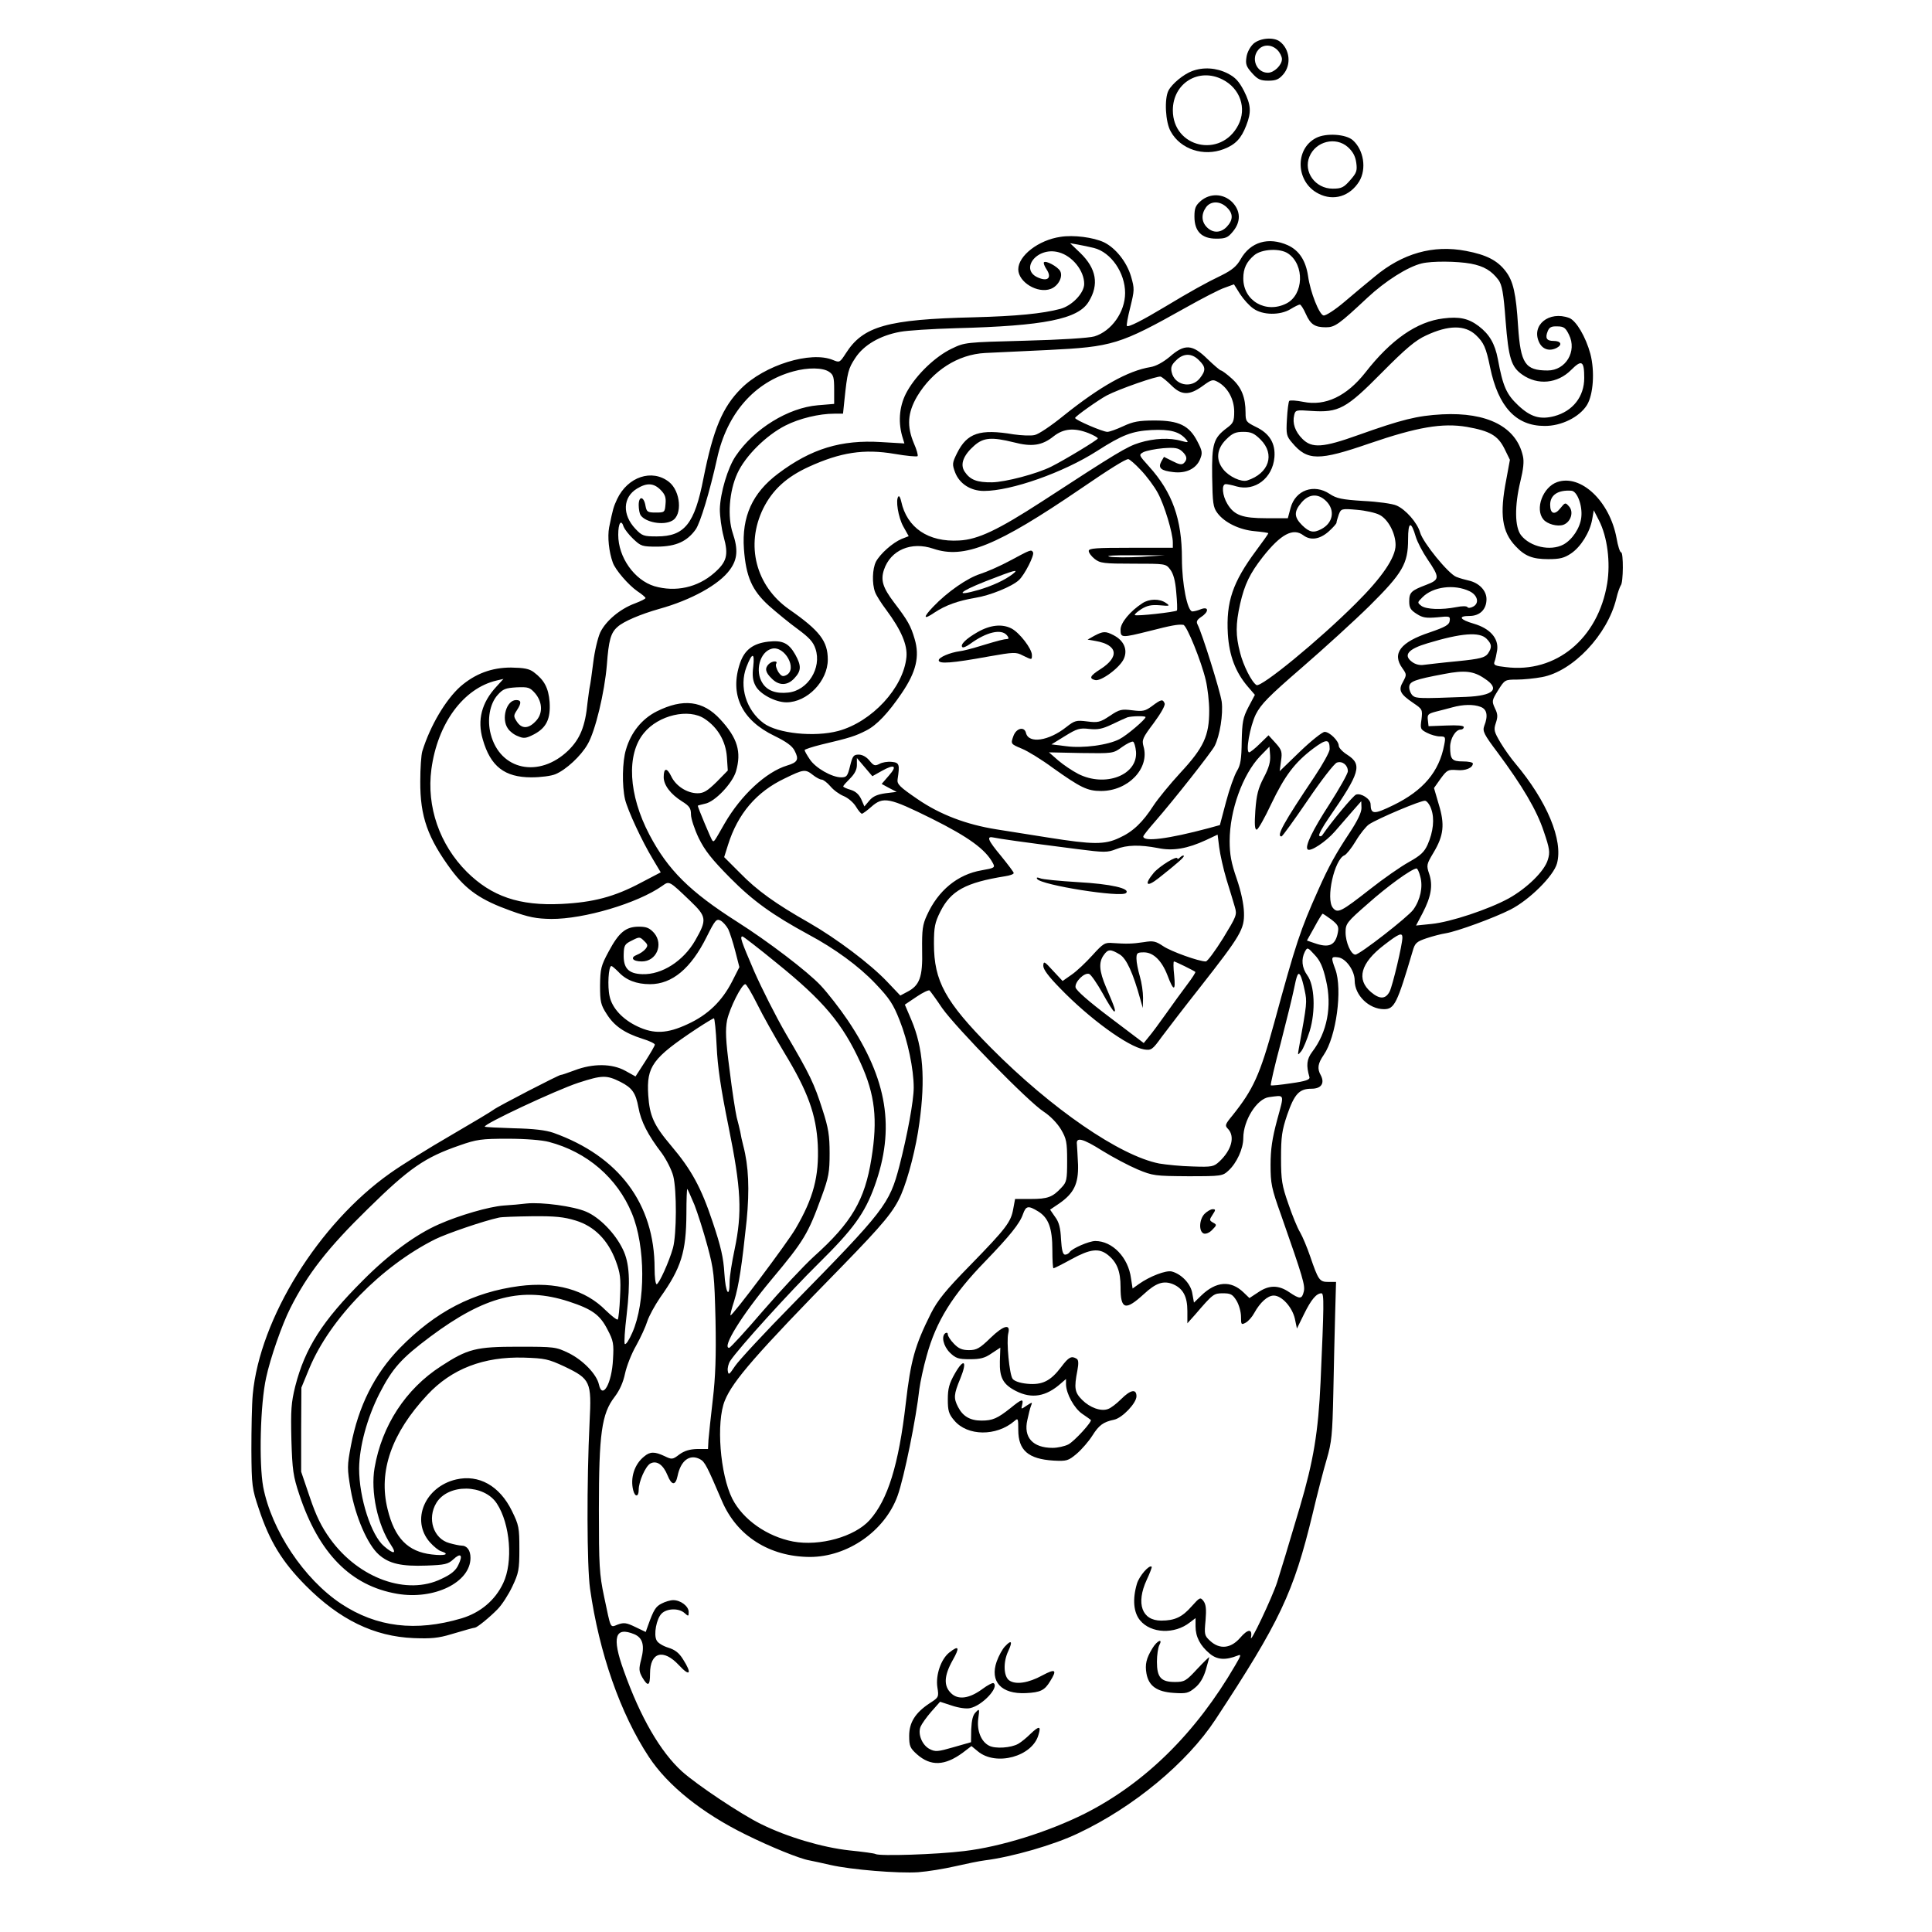 <?xml version="1.0" standalone="no"?>
<!DOCTYPE svg PUBLIC "-//W3C//DTD SVG 20010904//EN"
 "http://www.w3.org/TR/2001/REC-SVG-20010904/DTD/svg10.dtd">
<svg version="1.0" xmlns="http://www.w3.org/2000/svg"
 width="850pt" height="850pt" viewBox="0 0 850 850"
 preserveAspectRatio="xMidYMid meet">
<g transform="translate(0,850) scale(0.1,-0.1)"
fill="#000000" stroke="none">
<path d="M5515 8308 c-15 -14 -28 -38 -31 -59 -5 -31 -1 -42 24 -70 25 -28 37
-34 72 -34 34 0 47 6 66 28 36 42 29 110 -15 144 -27 21 -87 16 -116 -9z m105
-28 c11 -11 20 -29 20 -40 0 -26 -34 -60 -62 -60 -50 0 -76 63 -41 102 21 24
58 23 83 -2z"/>
<path d="M5244 8187 c-37 -14 -87 -55 -103 -85 -19 -36 -14 -140 10 -181 43
-78 144 -111 233 -77 52 20 77 47 99 104 23 59 21 90 -10 152 -22 42 -38 60
-72 77 -49 25 -107 29 -157 10z m135 -37 c77 -39 107 -126 69 -200 -76 -148
-288 -100 -288 65 0 119 114 189 219 135z"/>
<path d="M5790 7893 c-95 -49 -89 -195 11 -245 66 -34 138 -12 179 54 33 55
20 138 -28 181 -30 27 -118 33 -162 10z m140 -40 c22 -20 33 -40 37 -69 5 -36
1 -45 -27 -77 -28 -32 -38 -37 -77 -37 -76 0 -130 74 -102 141 28 68 116 89
169 42z"/>
<path d="M5283 7616 c-23 -20 -28 -32 -28 -69 0 -65 32 -97 96 -97 40 0 51 4
73 31 36 43 35 91 -3 130 -39 38 -97 40 -138 5z m114 -28 c29 -27 29 -55 1
-85 -26 -28 -61 -30 -88 -3 -24 24 -26 57 -4 88 20 28 61 29 91 0z"/>
<path d="M4666 7458 c-97 -14 -186 -83 -186 -143 0 -56 85 -108 143 -86 34 13
55 55 41 79 -12 20 -63 47 -71 38 -3 -3 2 -17 12 -32 22 -34 7 -52 -31 -38
-94 33 -14 141 84 114 60 -16 112 -81 112 -139 0 -40 -53 -96 -105 -110 -79
-21 -193 -32 -380 -37 -382 -9 -488 -39 -564 -159 -26 -40 -27 -41 -56 -29
-97 41 -302 -22 -405 -126 -81 -81 -122 -178 -165 -394 -39 -201 -83 -256
-205 -256 -58 0 -65 2 -95 34 -58 62 -55 138 7 176 44 27 74 25 104 -5 20 -20
25 -34 22 -63 -3 -36 -4 -37 -43 -37 -36 0 -40 3 -45 29 -7 43 -30 46 -30 4 0
-18 4 -38 8 -44 21 -32 100 -47 139 -25 46 24 38 130 -14 171 -74 58 -181 23
-228 -76 -16 -35 -18 -41 -35 -124 -8 -42 -1 -108 16 -155 11 -32 69 -99 108
-126 20 -13 36 -27 36 -30 0 -4 -21 -14 -47 -24 -65 -24 -127 -76 -152 -127
-11 -24 -25 -83 -31 -133 -6 -49 -13 -97 -15 -105 -2 -8 -6 -40 -10 -70 -10
-106 -33 -161 -85 -212 -128 -123 -300 -87 -341 72 -17 64 -4 134 30 172 24
27 35 31 84 34 52 2 58 0 82 -27 33 -40 34 -91 0 -124 -31 -32 -60 -32 -81 0
-15 23 -15 27 0 50 21 32 20 45 -3 45 -43 0 -67 -83 -36 -126 8 -12 27 -27 44
-33 25 -11 35 -10 70 8 55 29 74 68 69 143 -5 61 -23 96 -70 131 -20 15 -43
19 -100 20 -85 0 -157 -27 -222 -83 -65 -58 -133 -172 -168 -285 -5 -16 -9
-76 -9 -132 -1 -156 33 -250 137 -391 67 -89 130 -132 261 -179 80 -29 113
-35 178 -36 144 -1 380 69 488 145 32 23 30 24 124 -66 72 -69 74 -82 22 -173
-52 -91 -147 -152 -233 -149 -61 2 -84 26 -82 88 1 39 5 45 36 60 33 17 35 17
54 -2 17 -16 17 -21 6 -35 -8 -10 -25 -21 -38 -26 -31 -12 -19 -29 22 -29 64
0 96 75 54 125 -20 22 -33 28 -67 28 -58 0 -88 -25 -133 -109 -34 -63 -37 -76
-38 -150 0 -71 3 -85 29 -125 33 -53 79 -84 157 -109 30 -9 55 -21 55 -26 0
-5 -20 -39 -43 -75 l-42 -65 -45 25 c-58 32 -142 33 -223 2 -32 -12 -59 -21
-60 -20 -4 3 -280 -140 -296 -153 -7 -6 -92 -57 -190 -114 -97 -56 -217 -131
-266 -166 -314 -222 -573 -639 -604 -973 -4 -44 -6 -154 -6 -245 1 -157 3
-170 33 -259 47 -142 102 -232 206 -337 149 -150 301 -224 475 -231 76 -3 109
0 165 17 71 21 96 28 105 29 11 2 65 46 99 81 19 19 48 64 65 100 28 59 31 74
31 165 0 94 -2 105 -33 168 -54 110 -145 161 -245 138 -138 -32 -200 -180
-116 -276 17 -19 39 -37 50 -40 40 -13 17 -21 -41 -14 -106 12 -164 72 -195
200 -41 166 18 334 175 502 107 115 248 169 425 164 92 -3 107 -6 178 -39 115
-55 120 -67 111 -243 -13 -267 -12 -635 2 -735 40 -282 133 -549 259 -740 83
-126 234 -247 425 -341 111 -55 239 -107 281 -114 16 -3 57 -12 92 -20 91 -21
300 -38 387 -32 41 3 114 15 162 26 48 11 106 23 130 26 120 15 305 68 411
119 244 115 479 310 604 500 284 432 344 558 428 906 20 85 48 193 62 240 22
75 25 109 29 290 2 113 6 269 8 348 l4 142 -34 0 c-39 0 -44 8 -80 113 -13 38
-33 86 -44 105 -12 19 -35 76 -52 126 -28 80 -32 104 -32 201 0 94 4 122 27
190 32 92 53 115 107 115 43 0 59 24 41 59 -17 30 -13 52 13 90 55 80 83 288
51 376 -20 54 -19 57 12 53 34 -4 73 -58 73 -102 0 -65 63 -126 129 -126 46 0
58 25 126 255 10 36 17 42 61 57 27 9 65 19 85 22 49 8 211 67 284 104 83 42
190 148 205 203 28 102 -44 275 -184 441 -17 20 -46 60 -64 90 -29 49 -31 57
-21 87 9 27 9 39 -4 65 -14 31 -14 34 14 79 29 46 30 47 82 47 29 0 79 5 111
11 136 25 288 186 327 345 6 27 16 53 20 59 11 12 12 145 1 145 -5 0 -14 28
-20 63 -30 162 -157 282 -261 246 -63 -22 -99 -118 -61 -164 17 -21 62 -33 88
-24 33 12 47 57 25 81 -16 18 -17 18 -38 -8 -25 -32 -45 -25 -45 15 0 43 34
66 93 62 26 -1 50 -66 44 -117 -5 -47 -40 -99 -79 -120 -57 -30 -146 -10 -186
41 -28 36 -29 129 -3 237 13 53 17 88 11 112 -29 128 -156 193 -355 183 -111
-6 -178 -23 -369 -91 -156 -56 -204 -59 -246 -17 -32 32 -45 69 -36 105 5 22
9 23 75 18 121 -8 153 9 311 169 105 106 148 142 194 163 98 46 171 47 219 2
35 -33 45 -55 63 -143 36 -173 114 -257 239 -257 74 -1 154 39 187 92 28 46
35 148 15 225 -20 74 -62 146 -93 158 -89 33 -169 -32 -132 -108 15 -31 46
-40 78 -23 25 14 17 30 -15 30 -30 0 -38 12 -26 42 7 18 16 23 42 22 29 0 37
-6 52 -37 36 -72 -14 -157 -94 -157 -99 0 -119 30 -130 194 -9 144 -21 199
-55 243 -36 47 -84 72 -174 89 -145 28 -280 -11 -402 -113 -32 -26 -92 -76
-133 -111 -41 -35 -83 -62 -92 -60 -19 4 -58 102 -68 173 -10 68 -39 113 -89
136 -85 38 -165 15 -208 -62 -17 -30 -37 -47 -83 -70 -69 -33 -137 -71 -250
-139 -100 -60 -161 -91 -167 -84 -3 2 4 40 15 83 18 74 19 80 3 135 -19 64
-68 125 -119 150 -47 22 -134 33 -191 24z m147 -49 c75 -19 137 -109 137 -198
0 -84 -60 -168 -135 -191 -24 -7 -147 -15 -305 -19 -263 -7 -265 -7 -323 -35
-71 -34 -153 -112 -195 -186 -34 -59 -42 -130 -23 -198 l10 -33 -102 6 c-176
11 -308 -29 -454 -139 -113 -85 -160 -189 -150 -331 9 -122 35 -182 110 -250
34 -30 91 -77 127 -103 50 -37 68 -56 78 -87 28 -84 -34 -183 -120 -192 -53
-6 -92 8 -113 41 -35 53 -12 139 41 152 56 14 114 -89 64 -116 -16 -8 -22 -6
-36 14 -8 14 -13 30 -9 36 9 14 -18 13 -33 -2 -18 -18 -15 -36 13 -63 32 -33
70 -32 100 1 31 33 31 55 4 104 -29 51 -56 64 -119 57 -67 -8 -104 -36 -124
-94 -47 -138 6 -251 152 -321 51 -25 78 -44 88 -65 20 -38 14 -51 -33 -65 -92
-28 -202 -129 -275 -255 -48 -84 -46 -82 -54 -75 -5 5 -64 146 -64 153 0 1 14
5 32 9 43 8 120 89 136 142 25 86 7 147 -69 229 -76 83 -164 93 -280 35 -65
-33 -113 -92 -135 -168 -16 -52 -18 -158 -4 -219 12 -49 74 -183 123 -264 l34
-57 -86 -45 c-118 -63 -211 -87 -351 -94 -185 -9 -307 33 -416 141 -120 120
-178 287 -156 452 27 201 141 356 287 390 l30 7 -31 -34 c-65 -70 -85 -147
-60 -232 34 -119 96 -167 214 -167 40 0 88 6 106 14 46 19 112 80 141 131 34
57 75 229 85 350 8 108 17 141 47 167 26 24 102 56 183 79 141 39 264 107 311
172 34 46 37 90 13 161 -24 71 -16 185 20 263 35 77 127 168 212 211 61 31
148 52 215 52 l38 0 6 58 c13 125 17 140 48 187 37 57 109 99 197 115 30 6
140 13 245 16 390 10 539 40 585 117 46 75 34 145 -37 214 l-45 43 34 -6 c18
-3 50 -10 71 -15z m855 -25 c72 -50 68 -180 -8 -219 -90 -46 -190 11 -190 110
0 44 14 73 48 102 33 28 115 32 150 7z m803 -44 c58 -11 91 -31 122 -72 15
-21 22 -56 31 -179 13 -166 25 -203 73 -237 68 -48 155 -40 215 20 47 47 58
41 58 -35 0 -82 -50 -146 -132 -168 -62 -16 -104 -4 -159 48 -51 48 -67 83
-89 203 -13 68 -37 109 -84 145 -45 34 -85 43 -156 34 -116 -14 -230 -93 -343
-238 -82 -104 -176 -149 -273 -129 -30 6 -58 8 -62 4 -3 -4 -8 -40 -10 -80 -4
-67 -2 -75 23 -104 67 -80 117 -80 340 -3 210 72 321 91 428 73 102 -18 137
-38 166 -96 l24 -49 -16 -87 c-30 -153 -19 -230 41 -293 41 -44 75 -57 144
-57 51 0 70 5 100 25 43 29 83 93 93 150 l7 40 23 -45 c37 -72 51 -185 36
-277 -40 -243 -226 -396 -446 -368 -47 5 -55 9 -50 23 4 9 9 33 12 52 7 51
-31 95 -103 116 -62 18 -71 34 -19 34 46 0 75 29 75 74 0 38 -33 72 -79 82
-14 3 -39 10 -54 16 -35 14 -146 150 -159 195 -12 43 -64 102 -104 119 -18 8
-83 17 -146 20 -95 6 -118 11 -148 31 -69 46 -151 17 -172 -62 l-12 -45 -94 0
c-106 0 -142 13 -172 63 -22 36 -27 87 -7 87 6 0 28 -4 47 -10 81 -23 159 36
167 128 5 61 -21 105 -82 134 -42 21 -45 24 -45 62 0 68 -18 112 -60 150 -22
20 -44 36 -48 36 -4 0 -31 23 -59 50 -67 66 -101 68 -167 10 -29 -24 -60 -41
-84 -45 -99 -16 -222 -85 -384 -215 -53 -43 -109 -81 -126 -84 -16 -4 -58 -2
-93 3 -148 25 -204 6 -248 -82 -22 -44 -22 -50 -9 -85 19 -50 68 -82 127 -82
120 0 350 81 498 176 111 71 153 87 239 92 83 4 124 -7 153 -42 11 -13 9 -14
-21 -6 -51 15 -120 12 -185 -8 -55 -17 -101 -45 -428 -258 -193 -125 -282
-168 -365 -172 -136 -8 -230 56 -255 172 -3 15 -9 26 -12 22 -14 -14 -1 -92
21 -132 l24 -43 -31 -12 c-40 -17 -94 -65 -113 -100 -16 -32 -18 -96 -4 -134
5 -14 27 -49 49 -78 66 -89 94 -154 89 -208 -13 -135 -152 -285 -300 -325
-105 -28 -267 -11 -328 34 -77 57 -109 161 -76 247 25 65 37 66 30 2 -5 -39
-2 -62 10 -84 18 -36 87 -73 136 -73 92 0 182 94 182 188 0 81 -35 127 -170
221 -147 103 -193 283 -114 444 41 82 102 138 200 183 140 64 243 80 378 57
52 -9 97 -13 101 -10 3 4 -4 29 -16 56 -32 76 -28 135 14 207 68 113 179 185
300 191 39 2 162 8 275 13 285 14 317 24 606 186 73 41 150 81 172 88 l41 15
27 -43 c15 -23 41 -52 59 -64 41 -29 117 -30 163 -2 18 11 36 20 41 20 4 0 16
-18 26 -41 21 -47 40 -59 89 -59 39 0 57 13 182 130 78 73 177 136 239 151 45
11 155 10 216 -1z m-1196 -425 c30 -29 31 -45 4 -79 -37 -47 -111 -31 -124 26
-5 21 -1 33 19 52 32 33 70 33 101 1z m-1627 -51 c19 -13 22 -24 22 -78 l0
-63 -72 -6 c-130 -11 -280 -103 -361 -223 -35 -51 -68 -162 -70 -234 0 -30 7
-85 17 -122 22 -80 14 -110 -42 -159 -73 -64 -170 -85 -263 -58 -88 27 -159
127 -159 226 0 52 13 71 24 35 4 -10 22 -34 42 -53 34 -32 38 -34 107 -34 82
1 130 23 168 76 20 29 61 163 94 312 43 198 165 337 335 383 64 18 131 17 158
-2z m1506 -60 c44 -44 79 -44 136 -3 41 30 46 31 69 18 43 -24 71 -76 71 -130
0 -42 -4 -51 -31 -71 -60 -45 -68 -69 -66 -215 2 -116 4 -135 23 -160 31 -42
97 -74 164 -80 33 -3 60 -7 60 -9 0 -3 -24 -37 -54 -77 -103 -139 -132 -225
-124 -366 6 -96 34 -169 88 -232 l31 -36 -28 -53 c-25 -48 -28 -66 -30 -152
-1 -78 -5 -104 -21 -130 -11 -18 -33 -79 -48 -136 l-27 -102 -51 -14 c-176
-47 -286 -61 -286 -36 0 4 23 33 52 66 82 94 246 302 262 332 23 46 38 140 31
195 -7 48 -86 300 -106 339 -7 13 -3 21 16 34 34 22 34 47 -1 34 -14 -6 -31
-10 -38 -10 -22 0 -46 122 -46 232 0 174 -42 292 -145 406 -45 50 -46 51 -24
63 13 6 51 14 86 17 52 4 67 1 83 -13 23 -21 25 -36 9 -52 -9 -9 -21 -7 -50 8
l-38 19 -12 -21 c-15 -28 -1 -40 53 -46 56 -7 101 15 118 57 11 27 10 36 -12
78 -36 70 -81 92 -188 92 -70 0 -95 -5 -138 -25 -30 -14 -61 -25 -70 -25 -20
0 -141 52 -142 61 0 7 102 79 139 99 53 28 225 88 238 83 7 -3 28 -20 47 -39z
m-364 -210 c22 -9 40 -19 40 -23 0 -6 -145 -94 -205 -124 -64 -32 -202 -68
-260 -69 -67 -1 -97 11 -121 47 -21 32 -6 72 43 115 40 35 76 38 173 14 80
-21 125 -14 175 26 44 35 92 39 155 14z m756 -28 c65 -65 37 -149 -59 -180
-26 -8 -80 17 -105 49 -34 42 -29 90 12 131 28 28 42 34 76 34 34 0 48 -6 76
-34z m-527 -134 c25 -26 59 -71 75 -101 29 -53 66 -176 66 -218 l0 -23 -185 0
c-154 0 -185 -2 -185 -14 0 -8 12 -24 26 -35 24 -19 40 -21 170 -21 141 0 143
0 162 -25 14 -18 23 -49 27 -101 4 -41 5 -77 3 -80 -8 -7 -179 -26 -185 -20
-3 3 10 14 28 26 26 16 45 20 82 17 43 -4 46 -3 27 10 -28 20 -74 19 -104 -1
-54 -35 -96 -86 -96 -116 0 -37 4 -37 128 -6 94 24 124 30 148 27 15 -1 80
-162 99 -244 8 -34 15 -94 15 -134 0 -110 -24 -162 -126 -272 -47 -51 -100
-116 -119 -145 -47 -73 -90 -115 -150 -142 -65 -31 -117 -30 -313 1 -87 14
-188 30 -227 36 -133 21 -249 65 -348 133 -79 54 -91 66 -88 87 10 66 8 74
-26 77 -18 2 -42 -2 -54 -9 -20 -10 -25 -8 -44 15 -13 16 -31 26 -47 26 -23 0
-27 -6 -38 -50 -11 -45 -15 -50 -39 -50 -41 0 -113 41 -138 79 -13 19 -23 37
-23 41 0 3 33 14 73 24 128 30 151 38 198 62 46 23 97 77 156 164 64 94 80
162 57 239 -17 58 -30 81 -91 161 -49 65 -59 97 -44 143 29 87 120 126 217 93
136 -46 278 11 649 264 127 87 196 130 209 130 5 0 30 -21 55 -48z m816 -137
c40 -40 30 -96 -22 -123 -34 -18 -52 -14 -84 17 -36 36 -37 60 -3 100 33 39
74 41 109 6z m234 -60 c38 -19 71 -81 71 -133 0 -55 -60 -143 -175 -257 -162
-162 -417 -371 -437 -359 -21 13 -58 86 -72 142 -20 76 -20 125 0 215 20 87
43 134 100 207 79 100 133 129 178 95 32 -24 72 -18 111 16 19 17 35 35 35 39
0 5 5 21 10 36 10 26 12 27 80 21 37 -3 82 -13 99 -22z m160 -97 c7 -23 30
-67 51 -98 55 -81 55 -90 -5 -113 -66 -25 -75 -33 -75 -73 0 -28 6 -38 33 -55
26 -17 42 -19 90 -15 55 6 58 5 55 -16 -2 -17 -20 -27 -87 -50 -130 -43 -168
-93 -121 -158 19 -27 19 -29 3 -59 -22 -37 -14 -54 45 -94 40 -27 41 -29 36
-72 -6 -41 -5 -44 24 -59 17 -9 43 -16 57 -16 24 0 26 -2 19 -37 -22 -118 -92
-201 -223 -265 -86 -42 -100 -42 -101 4 0 23 -42 50 -64 42 -13 -5 -108 -119
-148 -178 -4 -6 -10 -7 -14 -3 -4 4 15 39 42 78 139 201 148 235 82 278 -21
13 -38 31 -38 40 0 21 -40 61 -62 61 -10 0 -59 -39 -108 -86 l-90 -87 6 45 c6
40 3 49 -24 79 l-31 34 -38 -37 c-21 -21 -43 -38 -47 -38 -17 0 3 113 29 167
23 45 55 78 203 206 97 84 231 206 298 272 145 144 169 185 169 292 0 79 13
83 34 11z m-1208 -88 c-57 -3 -120 -3 -140 1 -21 4 24 7 104 6 l140 0 -104 -7z
m1444 -151 c36 -17 45 -53 16 -68 -11 -6 -22 -7 -25 -2 -3 5 -24 5 -48 0 -67
-13 -132 -10 -154 5 -19 15 -19 15 4 38 46 47 140 59 207 27z m75 -209 c24
-24 25 -38 6 -66 -13 -17 -33 -23 -133 -33 -65 -6 -131 -14 -148 -16 -19 -3
-39 2 -54 14 -38 29 -15 56 70 81 149 45 228 51 259 20z m-9 -175 c71 -46 41
-76 -81 -81 -203 -8 -219 -7 -234 5 -9 8 -16 24 -16 37 0 26 22 34 155 59 88
17 128 13 176 -20z m-17 -125 c28 -10 34 -39 16 -84 -8 -23 -2 -36 59 -117
109 -147 172 -253 203 -347 26 -76 28 -92 18 -124 -14 -50 -92 -126 -173 -171
-88 -48 -256 -104 -339 -112 l-68 -7 29 55 c37 71 46 121 29 172 -13 38 -12
42 19 94 45 75 50 124 23 212 l-21 72 29 41 c28 38 33 41 71 38 39 -4 71 10
71 29 0 5 -20 9 -44 9 -48 0 -56 9 -56 64 0 36 24 76 46 76 8 0 14 5 14 11 0
7 -27 9 -77 7 l-78 -3 -3 27 c-3 24 1 28 35 37 21 5 54 14 73 19 47 13 93 14
124 2z m-3413 -53 c57 -38 92 -98 97 -167 l4 -60 -49 -50 c-41 -40 -57 -50
-84 -50 -46 0 -96 32 -116 75 -19 39 -33 37 -33 -4 0 -35 30 -75 81 -107 32
-20 39 -30 39 -57 0 -18 15 -64 34 -104 27 -55 57 -93 138 -175 101 -102 186
-163 346 -250 114 -61 220 -138 293 -215 63 -66 79 -91 107 -162 36 -90 62
-215 62 -296 0 -58 -28 -209 -63 -345 -44 -168 -64 -194 -468 -606 -124 -126
-239 -250 -255 -274 -26 -39 -29 -41 -32 -21 -2 12 3 32 11 44 37 56 263 305
387 427 153 151 204 220 248 342 91 253 57 468 -118 729 -35 52 -89 121 -119
153 -58 62 -233 195 -367 280 -209 133 -305 228 -387 384 -92 175 -102 353
-24 447 64 79 198 110 268 62z m2749 -133 c0 -12 -30 -66 -66 -120 -137 -204
-170 -264 -146 -264 4 0 56 72 116 160 59 87 117 162 128 165 24 8 48 -11 48
-38 0 -11 -37 -76 -81 -145 -74 -114 -109 -186 -96 -199 12 -12 81 34 120 79
23 27 59 68 79 91 l37 42 1 -30 c0 -20 -18 -57 -53 -110 -59 -89 -91 -146
-137 -250 -79 -176 -98 -233 -194 -585 -63 -230 -92 -293 -184 -408 -33 -40
-34 -44 -18 -60 30 -34 14 -92 -39 -142 -25 -23 -32 -25 -118 -22 -51 1 -117
8 -147 13 -173 34 -473 240 -740 509 -201 203 -251 293 -251 458 0 73 4 93 28
141 46 92 111 128 286 156 20 3 37 9 37 14 0 4 -25 37 -55 74 -60 72 -67 90
-32 82 22 -5 119 -19 369 -51 117 -15 130 -15 168 0 48 19 105 20 184 5 66
-14 130 -3 212 35 l51 24 7 -56 c4 -31 18 -94 32 -141 15 -47 31 -102 37 -122
10 -34 7 -40 -52 -137 -35 -56 -69 -102 -76 -102 -31 0 -153 44 -187 67 -33
22 -44 25 -85 18 -53 -8 -78 -8 -137 -4 -35 3 -42 -1 -90 -54 -28 -31 -69 -70
-91 -85 l-40 -28 -42 45 c-38 42 -42 44 -43 22 0 -16 23 -47 73 -98 130 -135
300 -258 370 -270 32 -5 37 -2 78 55 24 32 99 130 167 216 182 232 197 258
195 331 -1 37 -13 94 -32 149 -24 69 -31 107 -31 166 0 134 57 292 134 373
l41 42 3 -38 c2 -28 -5 -55 -28 -98 -25 -48 -32 -77 -37 -145 -4 -60 -3 -84 6
-84 6 0 35 51 64 113 60 125 103 182 185 244 58 43 72 43 72 -3z m-1971 -96
c57 32 70 23 32 -20 l-32 -37 33 -18 33 -17 -49 -6 c-35 -5 -55 -13 -71 -32
l-22 -26 -14 32 c-10 21 -24 34 -46 41 -18 5 -33 12 -33 15 0 4 14 19 30 35
20 20 30 39 30 59 l0 31 34 -40 34 -40 41 23z m-302 -18 c14 -11 31 -20 38
-20 7 0 24 -13 38 -29 14 -17 40 -36 60 -44 19 -8 43 -29 53 -46 10 -17 22
-31 26 -31 4 0 23 14 41 30 53 47 79 41 267 -52 162 -81 236 -135 268 -195 11
-20 8 -22 -49 -32 -106 -18 -192 -89 -241 -198 -19 -41 -22 -63 -21 -153 3
-119 -11 -156 -66 -184 l-30 -16 -58 61 c-75 79 -223 190 -343 259 -148 84
-229 142 -304 219 l-70 70 17 54 c43 137 125 233 249 292 84 41 91 42 125 15z
m2720 -150 c15 -42 9 -99 -16 -156 -15 -33 -31 -48 -83 -77 -36 -20 -112 -73
-169 -118 -129 -101 -144 -109 -165 -83 -32 40 7 213 51 231 8 3 31 31 50 63
19 32 45 64 58 73 39 26 231 107 247 104 8 -1 21 -18 27 -37z m-48 -298 c12
-44 0 -101 -31 -144 -23 -32 -236 -198 -255 -198 -19 0 -43 54 -43 98 0 38 5
45 98 126 84 75 191 153 214 155 4 1 12 -16 17 -37z m-391 -188 c29 -23 33
-31 28 -57 -11 -57 -39 -69 -104 -46 l-32 11 33 59 c17 32 34 59 36 59 2 0 20
-12 39 -26z m-2654 -42 c7 -15 21 -58 31 -97 l18 -70 -32 -63 c-44 -86 -106
-147 -196 -188 -90 -42 -148 -44 -220 -10 -66 31 -112 81 -123 133 -10 43 -5
133 8 133 3 0 17 -12 31 -26 33 -36 79 -54 139 -54 97 0 180 69 249 208 37 74
43 81 61 72 11 -6 26 -23 34 -38z m2966 -37 c0 -31 -43 -211 -56 -237 -18 -35
-44 -35 -82 -3 -66 56 -46 128 57 207 66 51 81 57 81 33z m-2754 -111 c207
-167 291 -267 370 -440 64 -140 76 -249 48 -421 -29 -183 -87 -282 -253 -431
-45 -41 -145 -148 -223 -238 -77 -90 -145 -164 -150 -164 -33 0 54 142 186
300 144 172 161 201 221 366 31 84 35 108 35 190 0 77 -5 111 -31 191 -37 116
-55 154 -162 336 -44 76 -106 199 -139 274 -58 135 -64 153 -51 153 3 0 71
-52 149 -116z m2418 -77 c27 -114 5 -229 -61 -315 -24 -32 -27 -59 -12 -111 3
-11 -16 -18 -81 -27 -46 -7 -86 -11 -89 -9 -2 3 17 87 44 187 26 101 51 203
56 228 15 74 20 85 30 69 5 -8 13 -37 19 -66 11 -52 11 -54 -26 -258 -5 -29
-5 -29 11 -10 9 11 25 51 37 88 27 89 22 203 -11 247 -23 32 -27 70 -10 103
11 20 12 20 43 -14 24 -25 37 -54 50 -112z m-908 114 c30 -18 59 -81 92 -201
l10 -35 1 45 c0 25 -6 67 -14 94 -8 27 -15 62 -15 78 0 25 3 28 33 28 41 0 78
-36 103 -100 27 -72 37 -73 30 -2 -4 34 -4 62 -1 62 6 0 87 -40 94 -46 2 -2
-14 -27 -36 -56 -22 -29 -64 -87 -93 -128 -29 -41 -63 -87 -76 -102 l-22 -27
-148 112 c-93 70 -150 120 -152 133 -4 24 39 67 60 59 8 -3 35 -42 59 -85 24
-44 47 -80 51 -80 8 0 4 14 -36 107 -30 71 -33 109 -10 141 19 27 30 27 70 3z
m-1595 -218 c24 -49 78 -145 120 -215 104 -171 140 -272 147 -405 6 -139 -19
-234 -98 -369 -36 -62 -280 -387 -286 -381 -2 1 5 30 16 63 21 69 34 156 55
355 13 135 9 238 -15 329 -5 19 -11 46 -13 60 -3 14 -10 43 -16 65 -5 22 -20
115 -31 207 -18 136 -19 177 -11 220 12 54 64 158 80 158 5 0 28 -39 52 -87z
m814 -18 c62 -88 381 -414 447 -456 29 -19 59 -50 76 -78 24 -41 27 -56 27
-138 0 -84 -2 -94 -25 -118 -39 -42 -60 -50 -135 -50 l-69 0 -8 -43 c-10 -58
-30 -85 -189 -248 -109 -111 -144 -155 -173 -212 -71 -142 -89 -206 -111 -397
-31 -269 -79 -424 -159 -513 -66 -73 -219 -116 -337 -94 -114 22 -220 96 -267
188 -54 107 -72 337 -33 432 35 86 135 202 517 592 181 186 227 241 259 315
31 72 66 208 80 315 27 195 16 331 -35 452 l-29 68 52 35 c28 19 54 31 57 27
4 -4 29 -38 55 -77z m-992 -167 c4 -90 18 -186 52 -353 56 -276 61 -379 27
-542 -12 -56 -22 -120 -22 -142 0 -78 -18 -49 -23 37 -4 68 -15 117 -52 227
-50 150 -93 229 -182 334 -77 91 -95 132 -101 223 -8 127 19 163 213 292 38
25 73 46 76 46 3 0 9 -55 12 -122z m-423 -158 c51 -26 67 -48 79 -113 11 -61
41 -120 103 -201 20 -28 43 -73 50 -100 16 -63 15 -256 -1 -316 -17 -61 -62
-160 -72 -160 -5 0 -9 31 -9 69 0 285 -157 494 -445 597 -35 12 -87 18 -174
20 -68 2 -125 5 -128 7 -9 10 314 161 411 193 105 34 124 35 186 4z m2889
-167 c-22 -82 -29 -130 -29 -198 0 -82 4 -103 46 -220 97 -277 107 -311 100
-338 -8 -33 -17 -34 -64 -2 -47 32 -89 32 -137 -1 l-38 -25 -26 25 c-56 54
-121 49 -186 -14 l-32 -31 -7 39 c-6 43 -48 87 -91 98 -25 6 -96 -21 -144 -55
l-28 -20 -7 45 c-12 92 -82 164 -157 164 -28 0 -103 -33 -113 -49 -4 -6 -13
-11 -20 -11 -10 0 -15 20 -18 68 -2 49 -9 76 -26 98 l-22 32 40 27 c65 45 85
87 83 170 -2 39 -4 79 -5 90 -5 34 25 27 112 -28 47 -29 117 -66 155 -82 67
-28 77 -29 222 -30 148 0 152 1 178 25 36 33 65 96 65 143 0 78 60 173 113
180 71 9 68 18 36 -100z m-3204 -97 c168 -44 301 -159 365 -314 60 -144 61
-392 2 -525 -14 -32 -28 -54 -33 -50 -4 4 0 62 8 128 17 146 13 229 -17 289
-33 69 -102 140 -161 165 -55 24 -196 43 -263 36 -23 -3 -68 -7 -101 -9 -64
-5 -195 -43 -283 -82 -103 -45 -221 -132 -336 -248 -178 -178 -254 -297 -297
-465 -18 -73 -20 -104 -17 -235 4 -134 8 -161 35 -242 86 -258 226 -401 430
-436 163 -28 323 50 323 158 0 33 -15 54 -40 54 -8 0 -32 5 -53 11 -70 19 -99
108 -57 177 52 85 210 83 266 -3 59 -90 72 -258 28 -350 -35 -75 -100 -130
-183 -155 -202 -60 -374 -39 -530 64 -164 109 -306 323 -343 514 -19 105 -13
364 13 481 18 85 70 234 106 305 76 151 165 265 341 437 183 180 251 227 405
280 74 26 95 29 212 29 77 0 151 -6 180 -14z m640 -276 c14 -36 40 -117 57
-180 29 -107 31 -129 36 -328 3 -158 0 -248 -12 -350 -9 -75 -17 -155 -19
-177 l-2 -40 -47 0 c-34 -1 -57 -8 -79 -24 -30 -23 -33 -23 -66 -7 -43 20 -63
20 -89 -2 -43 -34 -62 -95 -48 -149 8 -31 24 -29 24 2 0 37 30 104 51 116 28
15 57 -5 76 -52 18 -45 35 -46 44 -3 14 69 54 98 99 74 21 -11 31 -31 96 -183
66 -155 209 -246 387 -247 166 0 330 114 386 269 29 81 82 342 96 471 4 30 18
96 32 145 42 153 114 268 259 417 106 110 151 165 165 207 13 36 23 38 67 11
45 -28 62 -73 62 -170 0 -44 2 -80 5 -80 3 0 39 18 79 40 82 45 121 50 160 19
40 -32 56 -71 56 -142 0 -99 21 -105 102 -31 54 50 87 61 129 44 44 -19 63
-54 63 -118 l0 -54 34 38 c79 92 82 94 123 94 34 0 42 -5 59 -32 11 -18 20
-50 20 -71 0 -35 1 -37 21 -26 11 6 28 25 37 42 26 47 59 77 86 77 35 0 81
-50 93 -102 l9 -43 32 65 c31 63 54 90 76 90 12 0 11 -54 -4 -390 -10 -220
-31 -347 -91 -550 -58 -195 -79 -265 -100 -331 -22 -68 -123 -281 -115 -242 7
38 -14 37 -48 -3 -41 -47 -90 -52 -132 -13 -25 23 -26 28 -20 90 4 49 2 70 -9
85 -14 18 -16 17 -52 -23 -42 -48 -75 -63 -134 -63 -85 0 -112 75 -64 179 14
30 24 56 22 58 -11 10 -55 -41 -65 -75 -20 -68 -15 -126 14 -161 48 -58 152
-62 219 -9 l25 19 0 -36 c0 -46 20 -85 62 -120 33 -28 70 -30 123 -9 17 7 16
2 -10 -42 -173 -298 -397 -519 -662 -653 -160 -80 -369 -146 -531 -165 -121
-15 -372 -23 -390 -13 -4 3 -56 10 -115 16 -119 13 -274 59 -389 116 -88 43
-281 172 -347 231 -95 86 -184 239 -257 445 -53 147 -38 194 47 159 37 -16 46
-49 30 -111 -11 -42 -10 -52 5 -79 25 -42 34 -38 34 17 0 94 58 111 127 37 49
-53 59 -38 18 26 -18 29 -36 42 -65 51 -23 7 -46 21 -51 32 -14 25 -1 95 22
118 23 23 76 25 101 2 17 -15 18 -15 18 5 0 25 -35 52 -68 52 -13 0 -36 -7
-51 -15 -26 -13 -35 -27 -60 -97 l-10 -28 -46 22 c-39 19 -50 20 -76 11 -36
-14 -30 -24 -61 122 -21 99 -23 137 -23 385 0 332 12 420 69 494 23 30 38 65
46 103 7 32 28 87 49 123 20 36 42 84 49 107 7 22 33 70 57 105 92 129 114
200 115 367 0 63 2 112 4 110 2 -2 16 -33 31 -69z m-522 -70 c82 -25 142 -86
176 -177 20 -54 23 -77 19 -158 -2 -52 -7 -97 -10 -100 -3 -4 -27 15 -53 40
-90 91 -221 127 -379 107 -205 -27 -369 -112 -527 -273 -111 -114 -182 -255
-215 -429 -17 -90 -17 -99 -1 -195 21 -118 74 -241 124 -285 45 -40 100 -52
209 -48 81 3 95 6 118 27 33 31 44 20 23 -23 -11 -25 -31 -42 -74 -62 -152
-75 -364 1 -490 175 -39 54 -62 101 -90 184 l-38 112 0 185 1 185 35 85 c91
218 316 449 554 568 51 25 211 80 280 95 11 3 77 5 146 6 101 1 140 -3 192
-19z m-31 -356 c104 -34 138 -59 171 -124 26 -49 28 -63 24 -130 -5 -107 -47
-180 -62 -111 -10 45 -70 107 -133 138 -56 27 -61 28 -222 28 -186 0 -222 -9
-340 -86 -155 -100 -260 -261 -292 -447 -18 -105 13 -251 72 -339 27 -40 13
-43 -30 -6 -57 48 -110 213 -110 342 1 97 35 222 89 329 58 113 97 156 224
251 240 179 405 221 609 155z"/>
<path d="M4445 6034 c-44 -24 -104 -50 -132 -59 -57 -18 -145 -79 -207 -144
-47 -49 -44 -60 7 -25 47 31 102 51 179 64 63 10 160 49 191 78 25 23 69 110
62 122 -8 13 -9 13 -100 -36z m10 -60 c-34 -26 -88 -51 -148 -69 -108 -31 -91
-10 28 37 128 50 152 57 120 32z"/>
<path d="M4301 5719 c-51 -29 -78 -56 -67 -66 3 -4 19 3 34 14 71 52 137 68
162 38 7 -8 9 -15 4 -16 -18 -1 -41 -7 -114 -29 -41 -13 -85 -24 -97 -25 -44
-6 -93 -27 -93 -40 0 -17 57 -13 221 17 109 19 119 20 149 4 41 -20 40 -20 40
2 0 28 -55 99 -90 117 -41 21 -93 16 -149 -16z"/>
<path d="M4815 5703 l-30 -17 35 -6 c98 -17 107 -70 20 -125 -44 -28 -50 -40
-22 -47 26 -7 111 56 127 95 17 40 -1 79 -45 102 -36 19 -47 18 -85 -2z"/>
<path d="M5069 5394 c-30 -22 -40 -25 -87 -19 -48 6 -57 4 -100 -25 -42 -28
-52 -30 -99 -24 -48 6 -55 4 -92 -25 -77 -61 -165 -74 -177 -26 -7 30 -42 22
-55 -12 -13 -36 -13 -36 37 -57 25 -10 87 -48 137 -85 121 -86 151 -101 211
-101 120 0 215 100 187 196 -8 29 -4 38 45 103 31 42 51 77 48 86 -8 20 -15
19 -55 -11z m-29 -49 c0 -10 -83 -81 -115 -97 -50 -26 -160 -41 -234 -31 l-65
8 60 37 c52 32 64 36 106 31 38 -4 58 0 100 20 29 14 60 28 68 31 20 6 80 7
80 1z m-42 -152 c8 -103 -135 -158 -254 -98 -27 14 -67 41 -89 60 l-40 35 141
-3 c140 -2 142 -2 180 26 21 15 43 26 49 24 5 -2 11 -22 13 -44z"/>
<path d="M5192 4728 c-7 -7 -12 -9 -12 -5 0 15 -78 -33 -104 -63 -44 -53 -32
-66 22 -23 86 68 115 94 110 98 -2 3 -10 -1 -16 -7z"/>
<path d="M4563 4633 c17 -27 370 -83 391 -62 21 20 -67 40 -212 48 -81 5 -156
12 -166 17 -13 5 -17 4 -13 -3z"/>
<path d="M5300 3160 c-24 -24 -27 -78 -4 -87 9 -3 25 3 37 16 21 21 21 23 4
32 -17 10 -17 12 -2 35 14 21 14 24 0 24 -8 0 -24 -9 -35 -20z"/>
<path d="M4358 2614 c-48 -47 -62 -54 -95 -54 -30 0 -46 7 -66 28 -15 15 -27
34 -27 41 0 7 -4 9 -10 6 -20 -12 -10 -57 19 -86 26 -25 37 -29 88 -29 46 0
66 5 96 26 l38 25 -2 -60 c-2 -72 14 -102 71 -131 69 -35 132 -25 198 34 l22
19 0 -24 c1 -41 36 -105 71 -129 19 -13 36 -25 38 -27 8 -6 -72 -94 -99 -108
-16 -8 -47 -15 -69 -15 -87 0 -129 46 -111 123 5 24 12 52 16 62 7 17 6 17
-19 1 -25 -17 -25 -17 -20 3 7 29 -2 26 -50 -13 -59 -47 -80 -56 -129 -56 -50
0 -82 19 -103 60 -20 39 -19 55 10 125 32 78 16 92 -24 22 -25 -44 -31 -66
-31 -114 0 -49 4 -64 28 -92 58 -70 186 -71 265 -3 16 14 17 12 17 -39 0 -90
44 -128 155 -135 59 -3 65 -1 103 31 22 19 53 55 68 79 29 46 48 60 96 70 36
8 98 73 98 103 0 34 -26 29 -68 -13 -20 -20 -45 -39 -57 -43 -31 -12 -80 6
-114 40 -33 33 -36 52 -21 129 6 32 5 47 -3 52 -23 14 -35 8 -68 -36 -47 -62
-83 -80 -149 -74 -33 3 -58 12 -65 22 -14 19 -28 165 -19 200 11 43 -20 36
-78 -20z"/>
<path d="M4422 1257 c-12 -12 -28 -42 -37 -67 -31 -88 20 -144 128 -139 64 3
83 12 107 52 32 51 24 57 -34 26 -62 -34 -118 -42 -146 -22 -25 18 -27 81 -4
129 20 43 14 51 -14 21z"/>
<path d="M5070 1248 c-27 -44 -33 -71 -26 -111 10 -55 46 -80 119 -85 57 -4
66 -1 95 23 21 17 37 44 47 78 8 28 15 53 15 56 0 2 -24 -21 -53 -52 -49 -53
-56 -57 -98 -57 -61 0 -79 20 -79 89 0 29 5 61 10 72 18 33 -9 22 -30 -13z"/>
<path d="M4177 1230 c-37 -29 -61 -99 -53 -153 7 -43 6 -45 -33 -70 -64 -42
-91 -85 -91 -144 0 -45 4 -54 34 -81 61 -54 123 -51 202 7 l38 29 28 -23 c80
-67 241 -23 267 73 12 39 3 40 -35 4 -16 -16 -40 -36 -54 -44 -31 -18 -102
-23 -129 -8 -35 18 -54 67 -47 119 6 43 5 45 -11 28 -13 -12 -18 -35 -20 -75
l-1 -57 -77 -22 c-69 -20 -80 -21 -105 -8 -33 17 -53 66 -40 98 5 12 26 42 47
66 l39 44 52 -17 c30 -10 64 -15 80 -11 54 11 130 93 103 110 -5 2 -26 -9 -49
-26 -57 -42 -106 -49 -137 -19 -34 32 -32 77 6 145 33 58 28 68 -14 35z"/>
</g>
</svg>
